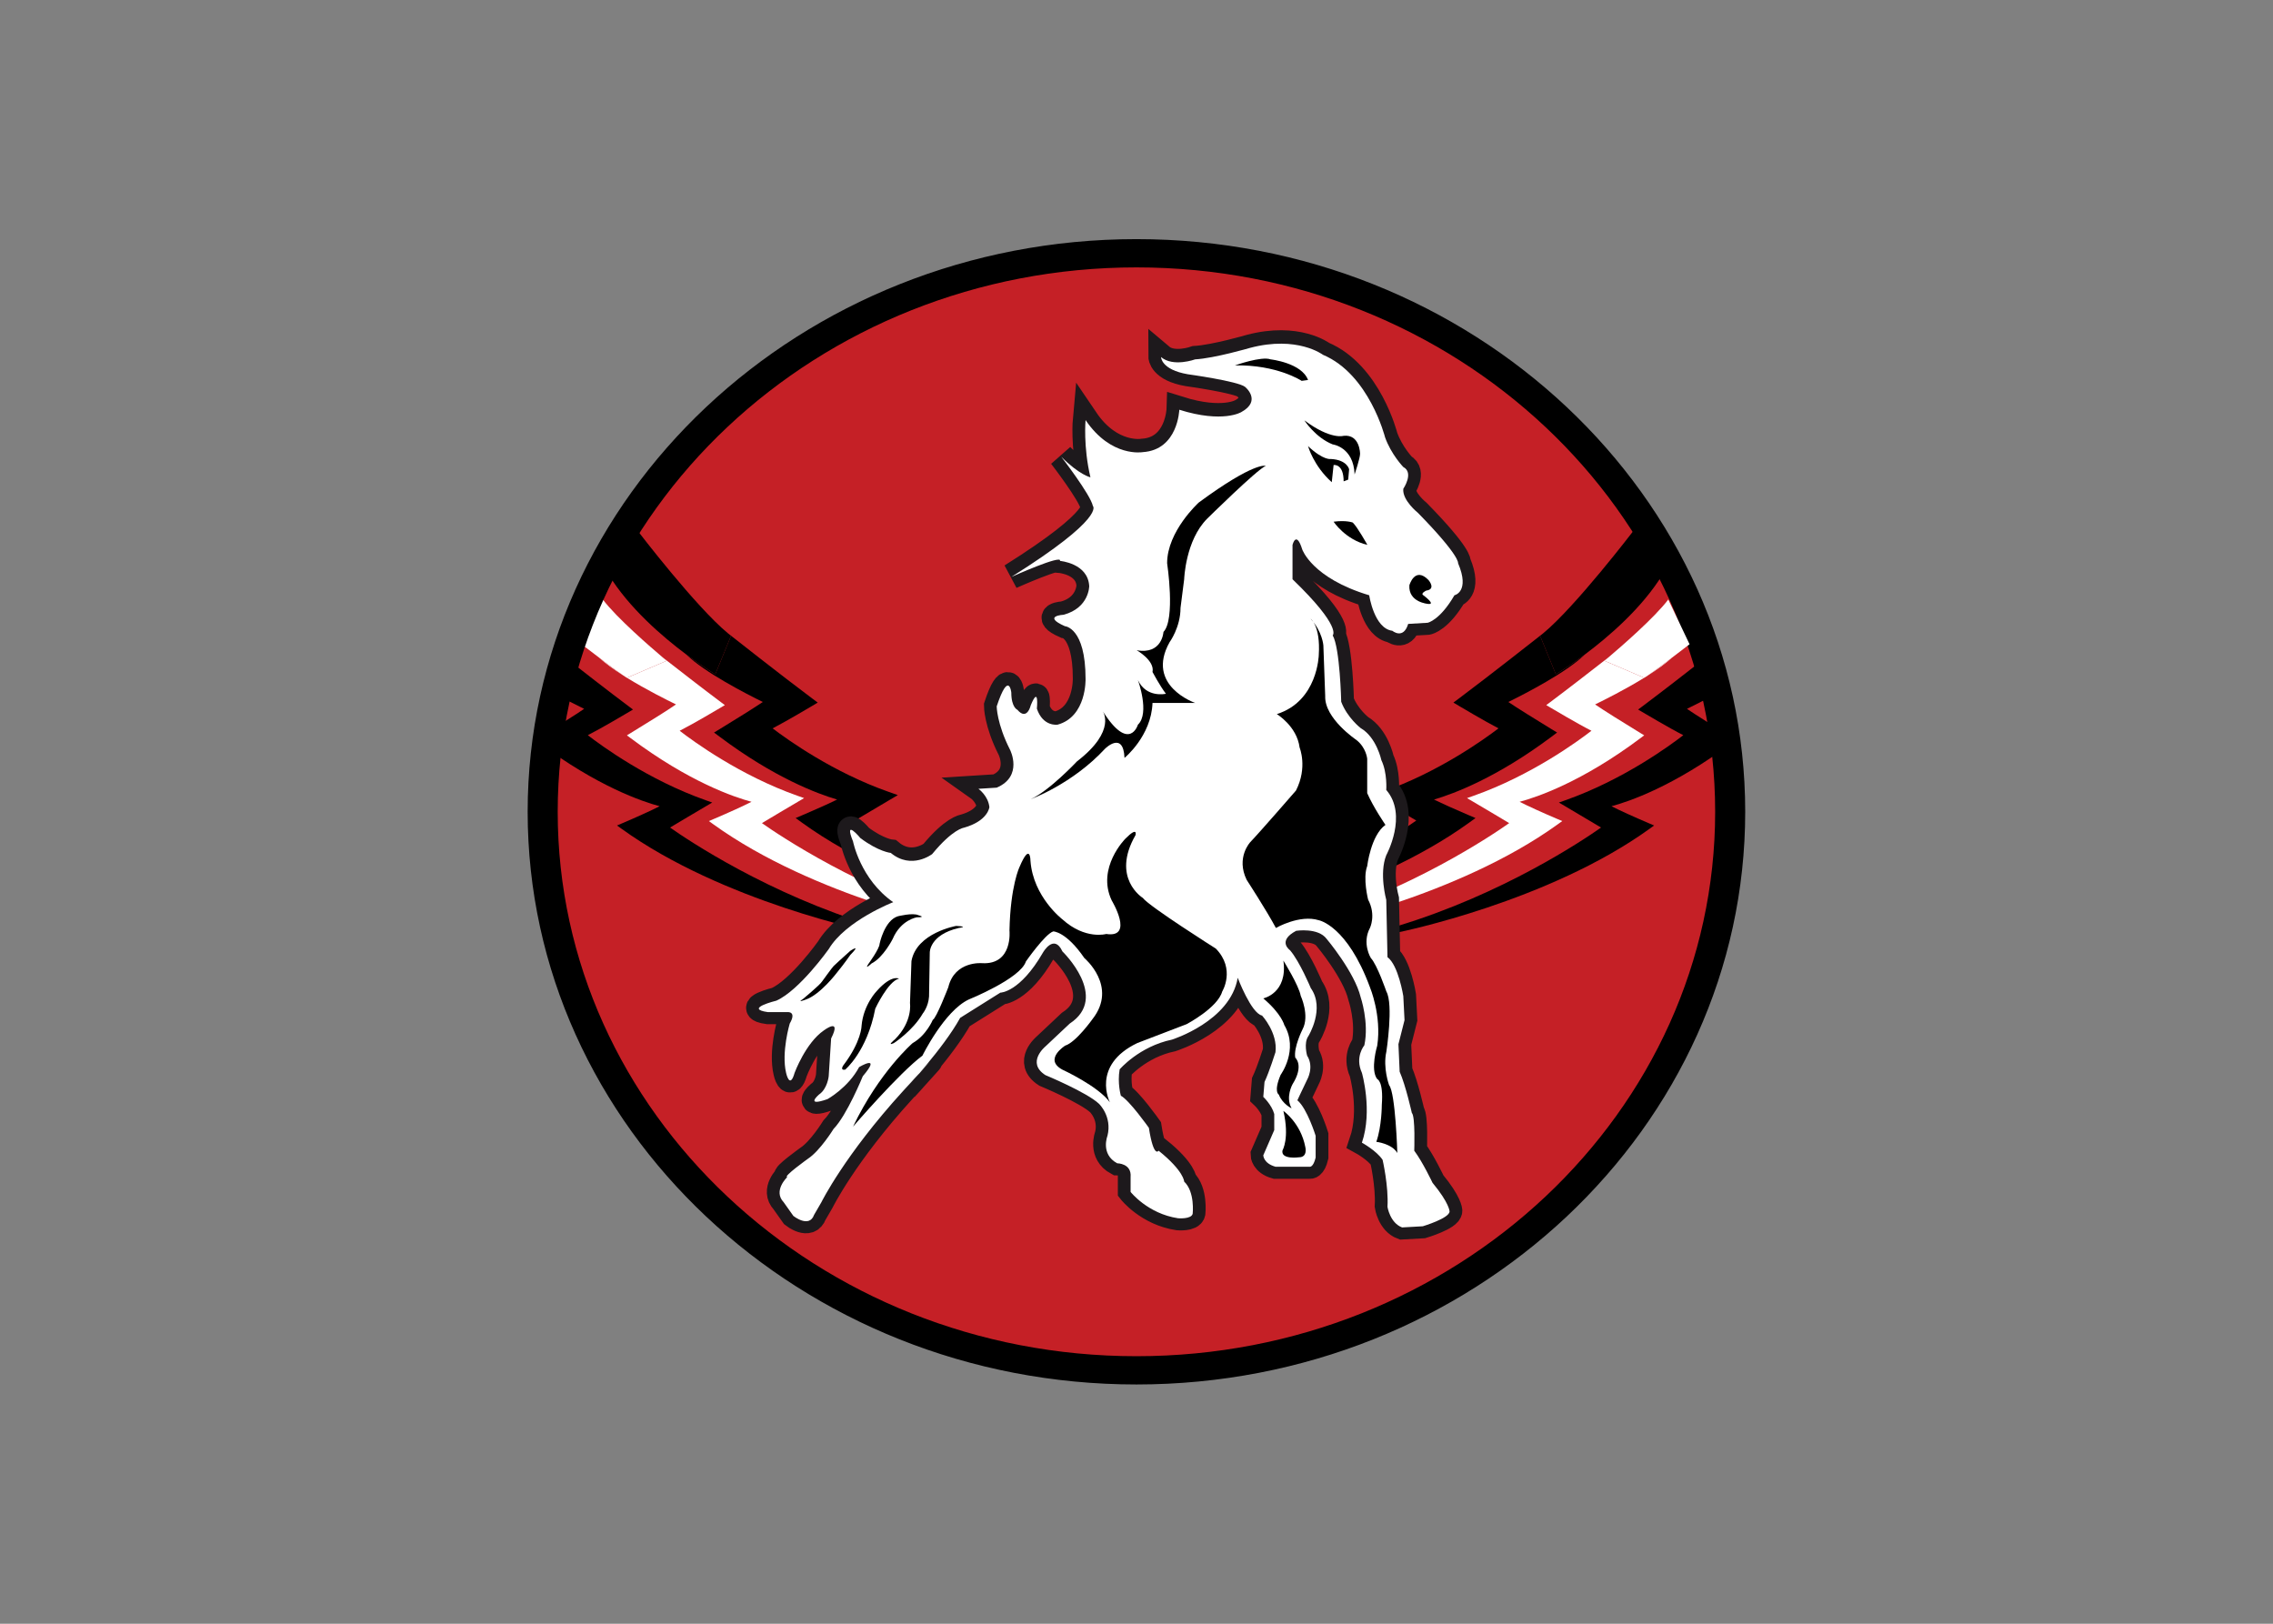 <svg clip-rule="evenodd" fill-rule="evenodd" viewBox="0 0 560 400" xmlns="http://www.w3.org/2000/svg"><rect x="0" y="0" width="560" height="400" fill="#808080" stroke="none"/><g transform="matrix(.607 0 0 .607 128.234 36.093)"><g fill-rule="nonzero"><path d="m490.994 269.999c0 125.189-107.895 226.68-240.993 226.68s-240.993-101.49-240.993-226.68c0-125.191 107.895-226.679 240.993-226.679 133.099 0 240.993 101.488 240.993 226.679" fill="#c52026"/><path d="m60.713 276.389c3.285-1.994 10.635-6.337 14.788-8.78l2.324-1.369-2.568-.906c-23.531-8.293-42.546-22.251-47.932-26.424 5.603-2.836 16.225-9.151 16.729-9.452l1.61-.958-1.493-1.117c-8.205-6.133-19.76-15.126-26.886-20.705l-5.629 14.115c5.88 3.328 11.413 6.086 14.18 7.428-3.139 2.184-11.089 7.166-18.344 11.579l-1.581.963 1.472 1.104c23.839 17.873 42.196 24.029 49.093 25.869-3.207 1.657-9.449 4.48-15.239 6.942l-2.062.876 1.795 1.298c41.046 29.621 101.172 41.876 101.774 41.997l.697-2.46c-42.911-12.973-75.545-34.937-82.728-40"/><path d="m135.71 273.549c3.757-2.262 10.827-6.436 13.957-8.278l3.488-2.054-3.852-1.357c-22.414-7.898-40.727-20.97-46.963-25.724 5.8-3.021 15.404-8.731 15.884-9.017l2.417-1.441-2.24-1.672c-12.601-9.419-33.114-25.592-33.319-25.753l-.839-.662-.003.001c.417.343.823.667 1.217.967l-6.403 15.64s-4.948-2.95-11.758-8.035c7.353 7.239 24.313 15.954 31.059 19.268-3.527 2.371-10.734 6.886-17.424 10.959l-2.374 1.441 2.211 1.656c22.271 16.696 39.813 23.216 47.745 25.538-3.403 1.671-8.767 4.077-13.748 6.195l-3.093 1.313 2.693 1.945c41.163 29.711 101.442 41.995 102.046 42.116l1.045-3.688c-41.446-12.534-73.248-33.445-81.746-39.358"/><path d="m85.458 198.559c-.394-.3-.801-.624-1.217-.967-13.1-10.784-36.489-41.389-36.489-41.389l-12.094 17.377c8.372 13.675 21.909 25.313 31.64 32.583 6.81 5.085 11.758 8.035 11.758 8.035z"/><path d="m41.716 214.675c-2.264-1.574-6.264-4.561-9.809-7.243 2.541 2.356 6.036 4.847 9.809 7.243" fill="#fff"/><path d="m97.999 274.591c3.284-1.994 10.635-6.337 14.786-8.78l2.328-1.369-2.57-.905c-23.53-8.294-42.547-22.252-47.931-26.426 5.603-2.836 16.226-9.151 16.729-9.451l1.612-.959-1.492-1.115c-7.073-5.288-16.637-12.7-23.707-18.22.999.845 1.592 1.336 1.592 1.336l-16.133 6.911c7.746 4.78 16.25 9.032 19.909 10.808-3.14 2.187-11.088 7.17-18.344 11.582l-1.582.963 1.472 1.105c23.842 17.869 42.199 24.025 49.096 25.865-3.206 1.658-9.45 4.482-15.241 6.944l-2.061.876 1.794 1.295c41.046 29.625 101.174 41.88 101.776 41.998l.697-2.458c-42.93-12.982-75.551-34.94-82.73-40" fill="#fff"/><path d="m57.752 207.365c-4.722-3.997-18.732-16.089-24.325-23.52l-8.638 18.163s3.293 2.532 7.118 5.423c3.545 2.683 7.545 5.669 9.809 7.243.635.441 1.139.776 1.451.958l.044-.021 16.133-6.911c.001.001-.593-.49-1.592-1.335" fill="#fff"/><path d="m250.001 37.585c-136.245 0-247.092 104.262-247.092 232.414 0 128.154 110.847 232.416 247.092 232.416s247.09-104.262 247.09-232.416c0-128.152-110.845-232.414-247.09-232.414zm234.894 232.414c0 121.829-105.372 220.943-234.894 220.943-129.52 0-234.896-99.114-234.896-220.943 0-121.828 105.376-220.943 234.896-220.943 129.521 0 234.894 99.115 234.894 220.943"/><path d="m438.58 276.389c-3.285-1.994-10.635-6.337-14.785-8.78l-2.325-1.369 2.567-.906c23.53-8.293 42.547-22.251 47.93-26.424-5.602-2.836-16.225-9.151-16.727-9.452l-1.611-.958 1.493-1.117c8.205-6.133 19.76-15.126 26.888-20.705l5.627 14.115c-5.879 3.328-11.413 6.086-14.179 7.428 3.14 2.184 11.089 7.166 18.346 11.579l1.58.963-1.474 1.104c-23.841 17.873-42.198 24.029-49.091 25.869 3.205 1.657 9.446 4.48 15.238 6.942l2.062.876-1.795 1.298c-41.046 29.621-101.174 41.876-101.777 41.997l-.694-2.46c42.909-12.973 75.545-34.937 82.727-40"/><path d="m363.586 273.549c-3.76-2.262-10.827-6.436-13.961-8.278l-3.486-2.054 3.854-1.357c22.413-7.898 40.724-20.97 46.959-25.724-5.797-3.021-15.403-8.731-15.88-9.017l-2.419-1.441 2.239-1.672c12.602-9.419 33.113-25.592 33.32-25.753l.837-.662.003.001c-.417.343-.822.667-1.215.967l6.4 15.64s4.949-2.95 11.758-8.035c-7.353 7.239-24.312 15.954-31.058 19.268 3.526 2.371 10.734 6.886 17.425 10.959l2.374 1.441-2.21 1.656c-22.271 16.696-39.813 23.216-47.749 25.538 3.405 1.671 8.771 4.077 13.75 6.195l3.093 1.313-2.691 1.945c-41.164 29.711-101.445 41.995-102.047 42.116l-1.042-3.688c41.444-12.534 73.245-33.445 81.746-39.358"/><path d="m413.837 198.559c.393-.3.798-.624 1.215-.967 13.101-10.784 36.49-41.389 36.49-41.389l12.095 17.377c-8.37 13.675-21.91 25.313-31.642 32.583-6.809 5.085-11.758 8.035-11.758 8.035z"/><path d="m457.579 214.675c2.264-1.574 6.26-4.561 9.807-7.243-2.542 2.356-6.037 4.847-9.807 7.243" fill="#fff"/><path d="m401.294 274.591c-3.281-1.994-10.637-6.337-14.786-8.78l-2.326-1.369 2.57-.905c23.528-8.294 42.545-22.252 47.929-26.426-5.603-2.836-16.226-9.151-16.726-9.451l-1.613-.959 1.494-1.115c7.07-5.288 16.635-12.7 23.705-18.22-.999.845-1.595 1.336-1.595 1.336l16.136 6.911c-7.746 4.78-16.252 9.032-19.911 10.808 3.141 2.187 11.09 7.17 18.343 11.582l1.582.963-1.473 1.105c-23.839 17.869-42.197 24.025-49.092 25.865 3.205 1.658 9.449 4.482 15.24 6.944l2.062.876-1.797 1.295c-41.044 29.625-101.172 41.88-101.774 41.998l-.697-2.458c42.93-12.982 75.55-34.94 82.729-40" fill="#fff"/><path d="m441.541 207.365c4.721-3.997 18.729-16.089 24.322-23.52l8.64 18.163s-3.291 2.532-7.117 5.423c-3.547 2.683-7.543 5.669-9.807 7.243-.639.441-1.142.776-1.452.958l-.045-.021-16.136-6.911c0 .001.596-.49 1.595-1.335" fill="#fff"/><path d="m122.129 428.171s9.386-19.054 33.104-45.082c23.716-26.028.989-.934.989-.934s15.318-16.258 22.236-28.809c0 0 10.375-6.516 16.304-10.229 0 0 7.906.006 17.296-16.263 0 0 4.447-7.906 7.907-.465 0 0 19.268 18.587 2.962 29.279l-9.884 9.294s-7.907 6.506 0 11.617c0 0 16.804 6.979 21.743 11.625 0 0 5.431 5.107 3.458 13.009 0 0-2.961 7.437 3.956 11.157 0 0 5.929 0 5.433 5.576v6.042s6.918 8.83 19.272 10.689c0 0 5.433.469 5.927-1.859 0 0 .988-8.83-3.456-13.015 0 0 0-4.182-10.379-12.549 0 0-1.974 3.257-3.95-9.291 0 0-7.905-11.158-11.363-13.017 0 0-1.483-5.11-.497-10.688 0 0 7.903-9.298 21.25-12.086 0 0 23.717-7.436 26.677-25.096 0 0 5.435 14.404 9.879 15.337 0 0 6.43 6.978 5.441 14.873 0 0-2.475 7.898-4.445 12.079l-.495 6.049s3.458 3.254 4.448 6.971v6.502l-4.448 10.228s0 3.254 4.94 4.647h13.834s1.479.461 2.473-3.72v-8.831s-3.46-11.146-7.415-14.405c0 0 1.49-3.249 3.955-8.361 0 0 2.965-5.111 0-9.764 0 0-1.48-5.114.493-7.901 0 0 6.92-11.155.992-19.521 0 0-4.447-10.689-8.402-15.337 0 0-5.435-3.717 2.471-7.902 0 0 8.891-1.387 12.353 3.255 0 0 11.358 13.482 13.831 23.705 0 0 3.471 10.228 1.487 19.52 0 0-3.956 4.654-.988 11.155 0 0 4.444 15.336 0 28.349 0 0 5.934 3.251 8.399 6.972 0 0 2.471 10.69 1.979 19.055 0 0 .987 6.51 5.926 8.366l8.404-.468s10.867-3.251 10.867-6.038c0 0-.007-3.25-6.919-11.622 0 0-3.954-8.369-7.415-13.014 0 0 .501-13.943-.98-15.338 0 0-2.48-11.154-4.945-16.73l-.492-11.152 2.471-9.761-.496-9.759s-1.975-12.546-6.42-15.801l-.496-23.242s-2.963-10.69 0-18.124c0 0 8.897-16.271 0-26.492 0 0 .488-6.972-1.979-12.084 0 0-1.97-9.296-8.397-13.016 0 0-5.44-4.18-7.907-10.687 0 0-.493-21.845-3.459-26.958 0 0 3.955-3.251-16.307-22.771v-13.943s1.487-6.044 3.953 1.857c0 0 3.953 11.62 27.178 18.592 0 0 1.975 13.479 9.386 14.407 0 0 4.453 3.722 6.43-2.786l7.902-.467s4.94-.927 10.87-11.154c0 0 6.419-1.397 1.479-13.015 0 0 .987-2.788-16.305-20.449 0 0-6.427-5.108-5.928-9.759 0 0 4.443-6.51 0-8.831 0 0-4.946-5.111-7.413-12.085 0 0-6.427-25.563-25.199-33.461 0 0-10.377-7.9-29.646-2.789 0 0-14.33 4.185-22.235 4.647 0 0-8.893 3.252-13.831-.93 0 0-.005 5.11 10.868 6.97 0 0 20.256 2.791 23.222 5.114 0 0 6.922 5.575-1.481 10.225 0 0-7.409 4.646-25.2-.93 0 0-.491 16.268-14.821 17.198 0 0-12.849 2.321-23.226-13.017 0 0-.987 10.69 1.978 23.239 0 0-4.447-.932-11.859-8.367 0 0 11.855 15.338 12.848 19.986 0 0 5.436 4.646-33.106 28.813 0 0 20.752-9.294 19.766-6.504 0 0 11.362.931 11.857 10.226 0 0 0 8.826-10.376 11.615 0 0-8.894.468.497 4.647 0 0 8.396.468 8.396 21.382 0 0 .497 15.334-11.363 18.589 0 0-5.926.932-8.4-6.505 0 0 .984-9.759-2.472-1.394 0 0-1.484 6.507-5.436 1.861 0 0-2.47-.933-2.47-6.975 0 0-.985-9.294-5.927 5.579 0 0 0 6.97 5.433 17.659 0 0 5.438 10.688-5.433 15.336l-7.414.466s3.956 2.789 4.446 7.436c0 0-.49 5.577-10.375 8.365 0 0-4.448.466-12.849 10.691 0 0-8.396 6.502-16.797-.467 0 0-4.943-.466-12.353-6.042 0 0-6.917-8.364-2.966 1.396 0 0 2.966 15.335 16.306 24.63 0 0-19.267 7.443-26.186 19.059 0 0-11.861 16.734-21.247 20.916 0 0-13.347 3.25-3.459 4.643h7.904s3.952-.465.988 4.649c0 0-3.46 11.62-1.482 19.987 0 0 1.482 6.97 3.459 0 0 0 4.446-12.094 11.858-17.199 0 0 7.412-5.573 2.964 3.259l-.985 15.333s-.499 5.106-3.956 7.438c0 0-5.931 5.108 3.458 1.854 0 0 8.4-4.643 12.848-13.01 0 0 9.387-5.573 1.482 3.719 0 0-6.426 15.802-11.858 21.377 0 0-5.439 8.834-10.376 12.087 0 0-10.377 7.435-8.4 7.435 0 0-5.929 5.571-1.484 10.224l3.953 5.577s6.428 5.111 8.403-.462z" fill="#1d191c"/></g><path d="m122.129 428.171s9.386-19.054 33.104-45.082c23.716-26.028.989-.934.989-.934s15.318-16.258 22.236-28.809c0 0 10.375-6.516 16.304-10.229 0 0 7.906.006 17.296-16.263 0 0 4.447-7.906 7.907-.465 0 0 19.268 18.587 2.962 29.279l-9.884 9.294s-7.907 6.506 0 11.617c0 0 16.804 6.979 21.743 11.625 0 0 5.431 5.107 3.458 13.009 0 0-2.961 7.437 3.956 11.157 0 0 5.929 0 5.433 5.576v6.042s6.918 8.83 19.272 10.689c0 0 5.433.469 5.927-1.859 0 0 .988-8.83-3.456-13.015 0 0 0-4.182-10.379-12.549 0 0-1.974 3.257-3.95-9.291 0 0-7.905-11.158-11.363-13.017 0 0-1.483-5.11-.497-10.688 0 0 7.903-9.298 21.25-12.086 0 0 23.717-7.436 26.677-25.096 0 0 5.435 14.404 9.879 15.337 0 0 6.43 6.978 5.441 14.873 0 0-2.475 7.898-4.445 12.079l-.495 6.049s3.458 3.254 4.448 6.971v6.502l-4.448 10.228s0 3.254 4.94 4.647h13.834s1.479.461 2.473-3.72v-8.831s-3.46-11.146-7.415-14.405c0 0 1.49-3.249 3.955-8.361 0 0 2.965-5.111 0-9.764 0 0-1.48-5.114.493-7.901 0 0 6.92-11.155.992-19.521 0 0-4.447-10.689-8.402-15.337 0 0-5.435-3.717 2.471-7.902 0 0 8.891-1.387 12.353 3.255 0 0 11.358 13.482 13.831 23.705 0 0 3.471 10.228 1.487 19.52 0 0-3.956 4.654-.988 11.155 0 0 4.444 15.336 0 28.349 0 0 5.934 3.251 8.399 6.972 0 0 2.471 10.69 1.979 19.055 0 0 .987 6.51 5.926 8.366l8.404-.468s10.867-3.251 10.867-6.038c0 0-.007-3.25-6.919-11.622 0 0-3.954-8.369-7.415-13.014 0 0 .501-13.943-.98-15.338 0 0-2.48-11.154-4.945-16.73l-.492-11.152 2.471-9.761-.496-9.759s-1.975-12.546-6.42-15.801l-.496-23.242s-2.963-10.69 0-18.124c0 0 8.897-16.271 0-26.492 0 0 .488-6.972-1.979-12.084 0 0-1.97-9.296-8.397-13.016 0 0-5.44-4.18-7.907-10.687 0 0-.493-21.845-3.459-26.958 0 0 3.955-3.251-16.307-22.771v-13.943s1.487-6.044 3.953 1.857c0 0 3.953 11.62 27.178 18.592 0 0 1.975 13.479 9.386 14.407 0 0 4.453 3.722 6.43-2.786l7.902-.467s4.94-.927 10.87-11.154c0 0 6.419-1.397 1.479-13.015 0 0 .987-2.788-16.305-20.449 0 0-6.427-5.108-5.928-9.759 0 0 4.443-6.51 0-8.831 0 0-4.946-5.111-7.413-12.085 0 0-6.427-25.563-25.199-33.461 0 0-10.377-7.9-29.646-2.789 0 0-14.33 4.185-22.235 4.647 0 0-8.893 3.252-13.831-.93 0 0-.005 5.11 10.868 6.97 0 0 20.256 2.791 23.222 5.114 0 0 6.922 5.575-1.481 10.225 0 0-7.409 4.646-25.2-.93 0 0-.491 16.268-14.821 17.198 0 0-12.849 2.321-23.226-13.017 0 0-.987 10.69 1.978 23.239 0 0-4.447-.932-11.859-8.367 0 0 11.855 15.338 12.848 19.986 0 0 5.436 4.646-33.106 28.813 0 0 20.752-9.294 19.766-6.504 0 0 11.362.931 11.857 10.226 0 0 0 8.826-10.376 11.615 0 0-8.894.468.497 4.647 0 0 8.396.468 8.396 21.382 0 0 .497 15.334-11.363 18.589 0 0-5.926.932-8.4-6.505 0 0 .984-9.759-2.472-1.394 0 0-1.484 6.507-5.436 1.861 0 0-2.47-.933-2.47-6.975 0 0-.985-9.294-5.927 5.579 0 0 0 6.97 5.433 17.659 0 0 5.438 10.688-5.433 15.336l-7.414.466s3.956 2.789 4.446 7.436c0 0-.49 5.577-10.375 8.365 0 0-4.448.466-12.849 10.691 0 0-8.396 6.502-16.797-.467 0 0-4.943-.466-12.353-6.042 0 0-6.917-8.364-2.966 1.396 0 0 2.966 15.335 16.306 24.63 0 0-19.267 7.443-26.186 19.059 0 0-11.861 16.734-21.247 20.916 0 0-13.347 3.25-3.459 4.643h7.904s3.952-.465.988 4.649c0 0-3.46 11.62-1.482 19.987 0 0 1.482 6.97 3.459 0 0 0 4.446-12.094 11.858-17.199 0 0 7.412-5.573 2.964 3.259l-.985 15.333s-.499 5.106-3.956 7.438c0 0-5.931 5.108 3.458 1.854 0 0 8.4-4.643 12.848-13.01 0 0 9.387-5.573 1.482 3.719 0 0-6.426 15.802-11.858 21.377 0 0-5.439 8.834-10.376 12.087 0 0-10.377 7.435-8.4 7.435 0 0-5.929 5.571-1.484 10.224l3.953 5.577s6.428 5.111 8.403-.462z" fill="none" stroke="#1d191c" stroke-width="10.35"/><path d="m122.129 428.449s9.386-19.052 33.104-45.082c23.716-26.026.989-.93.989-.93s15.318-16.262 22.236-28.811c0 0 10.375-6.511 16.304-10.229 0 0 7.906.006 17.296-16.262 0 0 4.447-7.909 7.907-.469 0 0 19.268 18.59 2.962 29.282l-9.884 9.295s-7.907 6.505 0 11.616c0 0 16.804 6.978 21.743 11.625 0 0 5.431 5.106 3.458 13.011 0 0-2.961 7.436 3.956 11.154 0 0 5.929 0 5.433 5.576v6.042s6.918 8.832 19.272 10.691c0 0 5.433.468 5.927-1.859 0 0 .988-8.832-3.456-13.016 0 0 0-4.183-10.379-12.548 0 0-1.974 3.255-3.95-9.291 0 0-7.905-11.161-11.363-13.018 0 0-1.483-5.111-.497-10.688 0 0 7.903-9.296 21.25-12.082 0 0 23.717-7.438 26.677-25.1 0 0 5.435 14.403 9.879 15.338 0 0 6.43 6.978 5.441 14.871 0 0-2.475 7.899-4.445 12.081l-.495 6.048s3.458 3.254 4.448 6.971v6.503l-4.448 10.228s0 3.253 4.94 4.647h13.834s1.479.462 2.473-3.722v-8.827s-3.46-11.147-7.415-14.406c0 0 1.49-3.252 3.955-8.364 0 0 2.965-5.109 0-9.763 0 0-1.48-5.113.493-7.902 0 0 6.92-11.153.992-19.52 0 0-4.447-10.691-8.402-15.335 0 0-5.435-3.721 2.471-7.906 0 0 8.891-1.385 12.353 3.258 0 0 11.358 13.479 13.831 23.703 0 0 3.471 10.229 1.487 19.519 0 0-3.956 4.653-.988 11.155 0 0 4.444 15.335 0 28.351 0 0 5.934 3.252 8.399 6.97 0 0 2.471 10.691 1.979 19.059 0 0 .987 6.506 5.926 8.366l8.404-.47s10.867-3.25 10.867-6.04c0 0-.007-3.25-6.919-11.618 0 0-3.954-8.373-7.415-13.015 0 0 .501-13.945-.98-15.338 0 0-2.48-11.155-4.945-16.732l-.492-11.154 2.471-9.758-.496-9.761s-1.975-12.541-6.42-15.798l-.496-23.242s-2.963-10.69 0-18.127c0 0 8.897-16.269 0-26.489 0 0 .488-6.974-1.979-12.084 0 0-1.97-9.298-8.397-13.016 0 0-5.44-4.181-7.907-10.688 0 0-.493-21.846-3.459-26.955 0 0 3.955-3.253-16.307-22.774v-13.942s1.487-6.044 3.953 1.858c0 0 3.953 11.619 27.178 18.59 0 0 1.975 13.481 9.386 14.41 0 0 4.453 3.721 6.43-2.79l7.902-.466s4.94-.928 10.87-11.154c0 0 6.419-1.396 1.479-13.013 0 0 .987-2.788-16.305-20.449 0 0-6.427-5.111-5.928-9.759 0 0 4.443-6.509 0-8.833 0 0-4.946-5.111-7.413-12.081 0 0-6.427-25.563-25.199-33.464 0 0-10.377-7.899-29.646-2.788 0 0-14.33 4.186-22.235 4.647 0 0-8.893 3.252-13.831-.931 0 0-.005 5.111 10.868 6.972 0 0 20.256 2.791 23.222 5.113 0 0 6.922 5.575-1.481 10.223 0 0-7.409 4.649-25.2-.93 0 0-.491 16.271-14.821 17.199 0 0-12.849 2.323-23.226-13.015 0 0-.987 10.688 1.978 23.237 0 0-4.447-.933-11.859-8.366 0 0 11.855 15.338 12.848 19.985 0 0 5.436 4.646-33.106 28.815 0 0 20.752-9.294 19.766-6.508 0 0 11.362.933 11.857 10.228 0 0 0 8.828-10.376 11.617 0 0-8.894.468.497 4.647 0 0 8.396.467 8.396 21.382 0 0 .497 15.334-11.363 18.589 0 0-5.926.932-8.4-6.508 0 0 .984-9.758-2.472-1.394 0 0-1.484 6.51-5.436 1.86 0 0-2.47-.93-2.47-6.972 0 0-.985-9.294-5.927 5.578 0 0 0 6.972 5.433 17.661 0 0 5.438 10.688-5.433 15.335l-7.414.465s3.956 2.788 4.446 7.436c0 0-.49 5.577-10.375 8.365 0 0-4.448.469-12.849 10.692 0 0-8.396 6.503-16.797-.471 0 0-4.943-.46-12.353-6.039 0 0-6.917-8.363-2.966 1.396 0 0 2.966 15.334 16.306 24.634 0 0-19.267 7.439-26.186 19.056 0 0-11.861 16.734-21.247 20.916 0 0-13.347 3.251-3.459 4.644h7.904s3.952-.466.988 4.649c0 0-3.46 11.618-1.482 19.985 0 0 1.482 6.974 3.459 0 0 0 4.446-12.09 11.858-17.2 0 0 7.412-5.57 2.964 3.261l-.985 15.334s-.499 5.108-3.956 7.437c0 0-5.931 5.109 3.458 1.854 0 0 8.4-4.645 12.848-13.01 0 0 9.387-5.572 1.482 3.719 0 0-6.426 15.802-11.858 21.377 0 0-5.439 8.835-10.376 12.086 0 0-10.377 7.435-8.4 7.435 0 0-5.929 5.572-1.484 10.223l3.953 5.577s6.428 5.114 8.403-.462z" fill="#fff" fill-rule="nonzero"/><path d="m290.002 88.829s10.748-3.837 14.455-2.442c0 0 12.601 1.396 15.193 8.366l-2.593.349c.001 0-10.006-6.623-27.055-6.273" fill-rule="nonzero"/><path d="m330.026 152.269s4.815 7.319 13.71 9.409c0 0-4.073-7.32-5.93-9.062.001 0-2.594-1.045-7.78-.347" fill-rule="nonzero"/><path d="m318.167 111.136s4.446 6.973 11.487 9.759c0 0 8.525 1.047 8.893 12.201 0 0 2.227-6.623 2.227-8.365 0 0 0-8.018-6.674-7.32 0-.001-5.183 1.742-15.933-6.275" fill-rule="nonzero"/><path d="m329.281 136.234.745-6.973s4.073-.699 4.073 6.623l1.854-.696.371-4.184s-.74-3.834-7.408-4.184c0 0-2.969.696-9.267-5.228.001.002 2.225 8.018 9.632 14.642" fill-rule="nonzero"/><path d="m207.117 264.855s16.798-6.041 30.138-20.449c0 0 7.414-7.437 7.906 3.719 0 0 10.87-8.833 11.363-22.31h17.299s-20.261-6.968-10.379-24.63c0 0 4.449-6.042 4.449-13.944l1.481-11.621s.493-15.799 9.387-24.631c0 0 20.262-19.984 23.718-21.379 0 0-4.446-1.86-27.177 14.871 0 0-12.847 11.622-12.847 24.634 0 0 3.456 22.776-1.484 27.885 0 0-.493 9.293-10.869 7.435 0 0 7.41 4.184 6.422 8.833 0 0 2.969 5.58 5.438 8.83 0 0-7.91 1.861-11.365-5.574 0 0 4.938 13.479 0 18.124 0 0-3.458 11.62-14.328-5.575 0 0 5.929 7.897-10.377 20.447 0 0-11.362 12.084-18.775 15.335" fill-rule="nonzero"/><path d="m320.687 191.656s4.07 2.788 3.329 14.639c0 0-.369 18.823-17.043 24.052 0 0 8.154 4.88 9.264 13.596 0 0 3.333 8.018-1.481 17.426 0 0-14.823 17.082-18.531 20.916 0 0-5.926 6.274-1.481 15.339 0 0 8.151 12.545 11.861 19.52 0 0 9.633-5.578 17.412-3.139 0 0 11.492 2.092 20.756 27.188 0 0 4.816 11.504 2.965 23.707 0 0-2.965 9.756 0 13.59 0 0 2.593.697 1.852 10.458 0 0 0 8.714-2.225 14.986 0 0 6.303.701 8.527 4.535 0 0-.74-24.401-3.337-27.537 0 0-2.595-6.974-1.113-13.595 0 0 2.965-19.173 0-24.4 0 0-3.704-10.807-6.3-13.593 0 0-3.703-5.927-.369-12.201 0 0 2.592-5.229-.74-11.507 0 0-2.224-8.712-.372-13.591 0 0 1.481-12.548 7.412-16.732 0 0-4.819-6.971-7.412-12.897v-13.941s-.373-4.531-4.444-7.669c0 0-12.973-8.714-12.6-17.777l-.745-20.566c-.002-.002-.369-5.577-5.185-10.807" fill-rule="nonzero"/><path d="m309.645 391.386s7.038 4.881 8.895 14.641c0 0 1.111 4.184-2.594 4.184 0 0-7.413 1.045-6.669-2.787-.001-.001 2.96-4.884.368-16.038" fill-rule="nonzero"/><path d="m301.491 345.724s10.006-2.093 8.153-15.338c0 0 6.301 10.108 7.038 14.293 0 0 3.708 8.018.744 13.597 0 0-3.704 7.318-2.967 11.5 0 0 3.707 3.141-1.112 10.804 0 0-2.963 5.231-.369 9.761 0 0-3.702-1.739-5.187-5.574 0 0-2.227-1.044.74-8.021 0 0 7.413-10.105 1.48-20.212.002-.001-1.112-4.535-8.52-10.81" fill-rule="nonzero"/><path d="m131.763 374.655s8.896-7.318 12.23-24.748c0 0 5.188-11.154 9.634-12.198 0 0-2.965-1.745-8.893 4.876 0 0-5.557 5.579-6.301 14.292 0 0 0 6.276-7.41 16.039.001 0-1.483 2.088.74 1.739" fill-rule="nonzero"/><path d="m134.974 397.775s18.776-21.841 28.166-28.813c0 0 8.895-18.129 18.777-22.778 0 0 20.998-8.476 23.223-15.449 0 0 7.783-11.155 11.117-12.2 0 0 5.188 0 12.6 10.809 0 0 13.713 11.502 3.334 24.748 0 0-6.668 9.407-11.117 10.808 0 0-8.895 5.573-1.109 9.756 0 0 14.451 6.625 19.268 13.244 0 0-7.781-14.983 11.12-24.05l20.009-7.667s12.6-6.623 14.452-13.246c0 0 5.559-9.063-2.596-17.43 0 0-27.047-17.08-29.644-20.565 0 0-12.973-8.018-2.966-25.444 0 0 1.115-3.836-4.075 1.393 0 0-11.858 11.85-5.557 25.099 0 0 9.263 15.338-2.225 13.592 0 0-8.523 2.44-17.786-5.923 0 0-11.862-9.065-12.972-23.703 0 0 0-8.021-4.447 2.439 0 0-3.706 7.668-4.077 25.796 0 0 1.482 13.94-11.118 13.243 0 0-11.117-1.047-13.711 9.76 0 0-4.819 12.55-6.301 13.245 0 0-2.594 6.276-8.153 9.412 0-.001-13.589 11.732-24.212 33.924" fill-rule="nonzero"/><path d="m114.621 346.011s6.941-5.78 7.733-7.087c0 0 4.163-5.78 4.759-6.342 0 0 3.768-3.542 6.743-6.15 0 0 4.756-3.172 0 1.677 0 0-2.58 3.731-5.354 7.085 0 0-6.744 8.954-12.689 11.004 0-.001-3.965 1.491-1.192-.187" fill-rule="nonzero"/><path d="m141.141 331.84s4.608-6.295 4.608-8.252c0 0 1.934-9.513 7.436-11.19 0 0 6.096-1.539 8.327-.419 0 0 3.419.839-.595.839 0 0-6.534.929-9.885 8.857 0 0-3.797 7.507-8.554 9.885 0 0-2.973 2.795-1.337.28" fill-rule="nonzero"/><path d="m151.549 363.866s7.732-5.035 11.747-12.026c0 0 2.23-2.659 2.529-6.853l.298-17.904s-.15-7.131 11.747-9.931c0 0 4.461-.558-1.042-.838 0 0-16.059 2.797-18.141 14.264l-.595 17.063s1.189 7.415-6.097 14.686c0-.001-3.569 2.94-.446 1.539" fill-rule="nonzero"/><path d="m368.396 185.634s-8.086-.601-7.612-7.572c0 0 2.205-7.839 7.785-2.093 0 0 3.198 3.699-.966 4.259 0 0-2.378 1.119-1.189 1.865-.001 0 5.351 3.915 1.982 3.541" fill-rule="nonzero"/></g></svg>